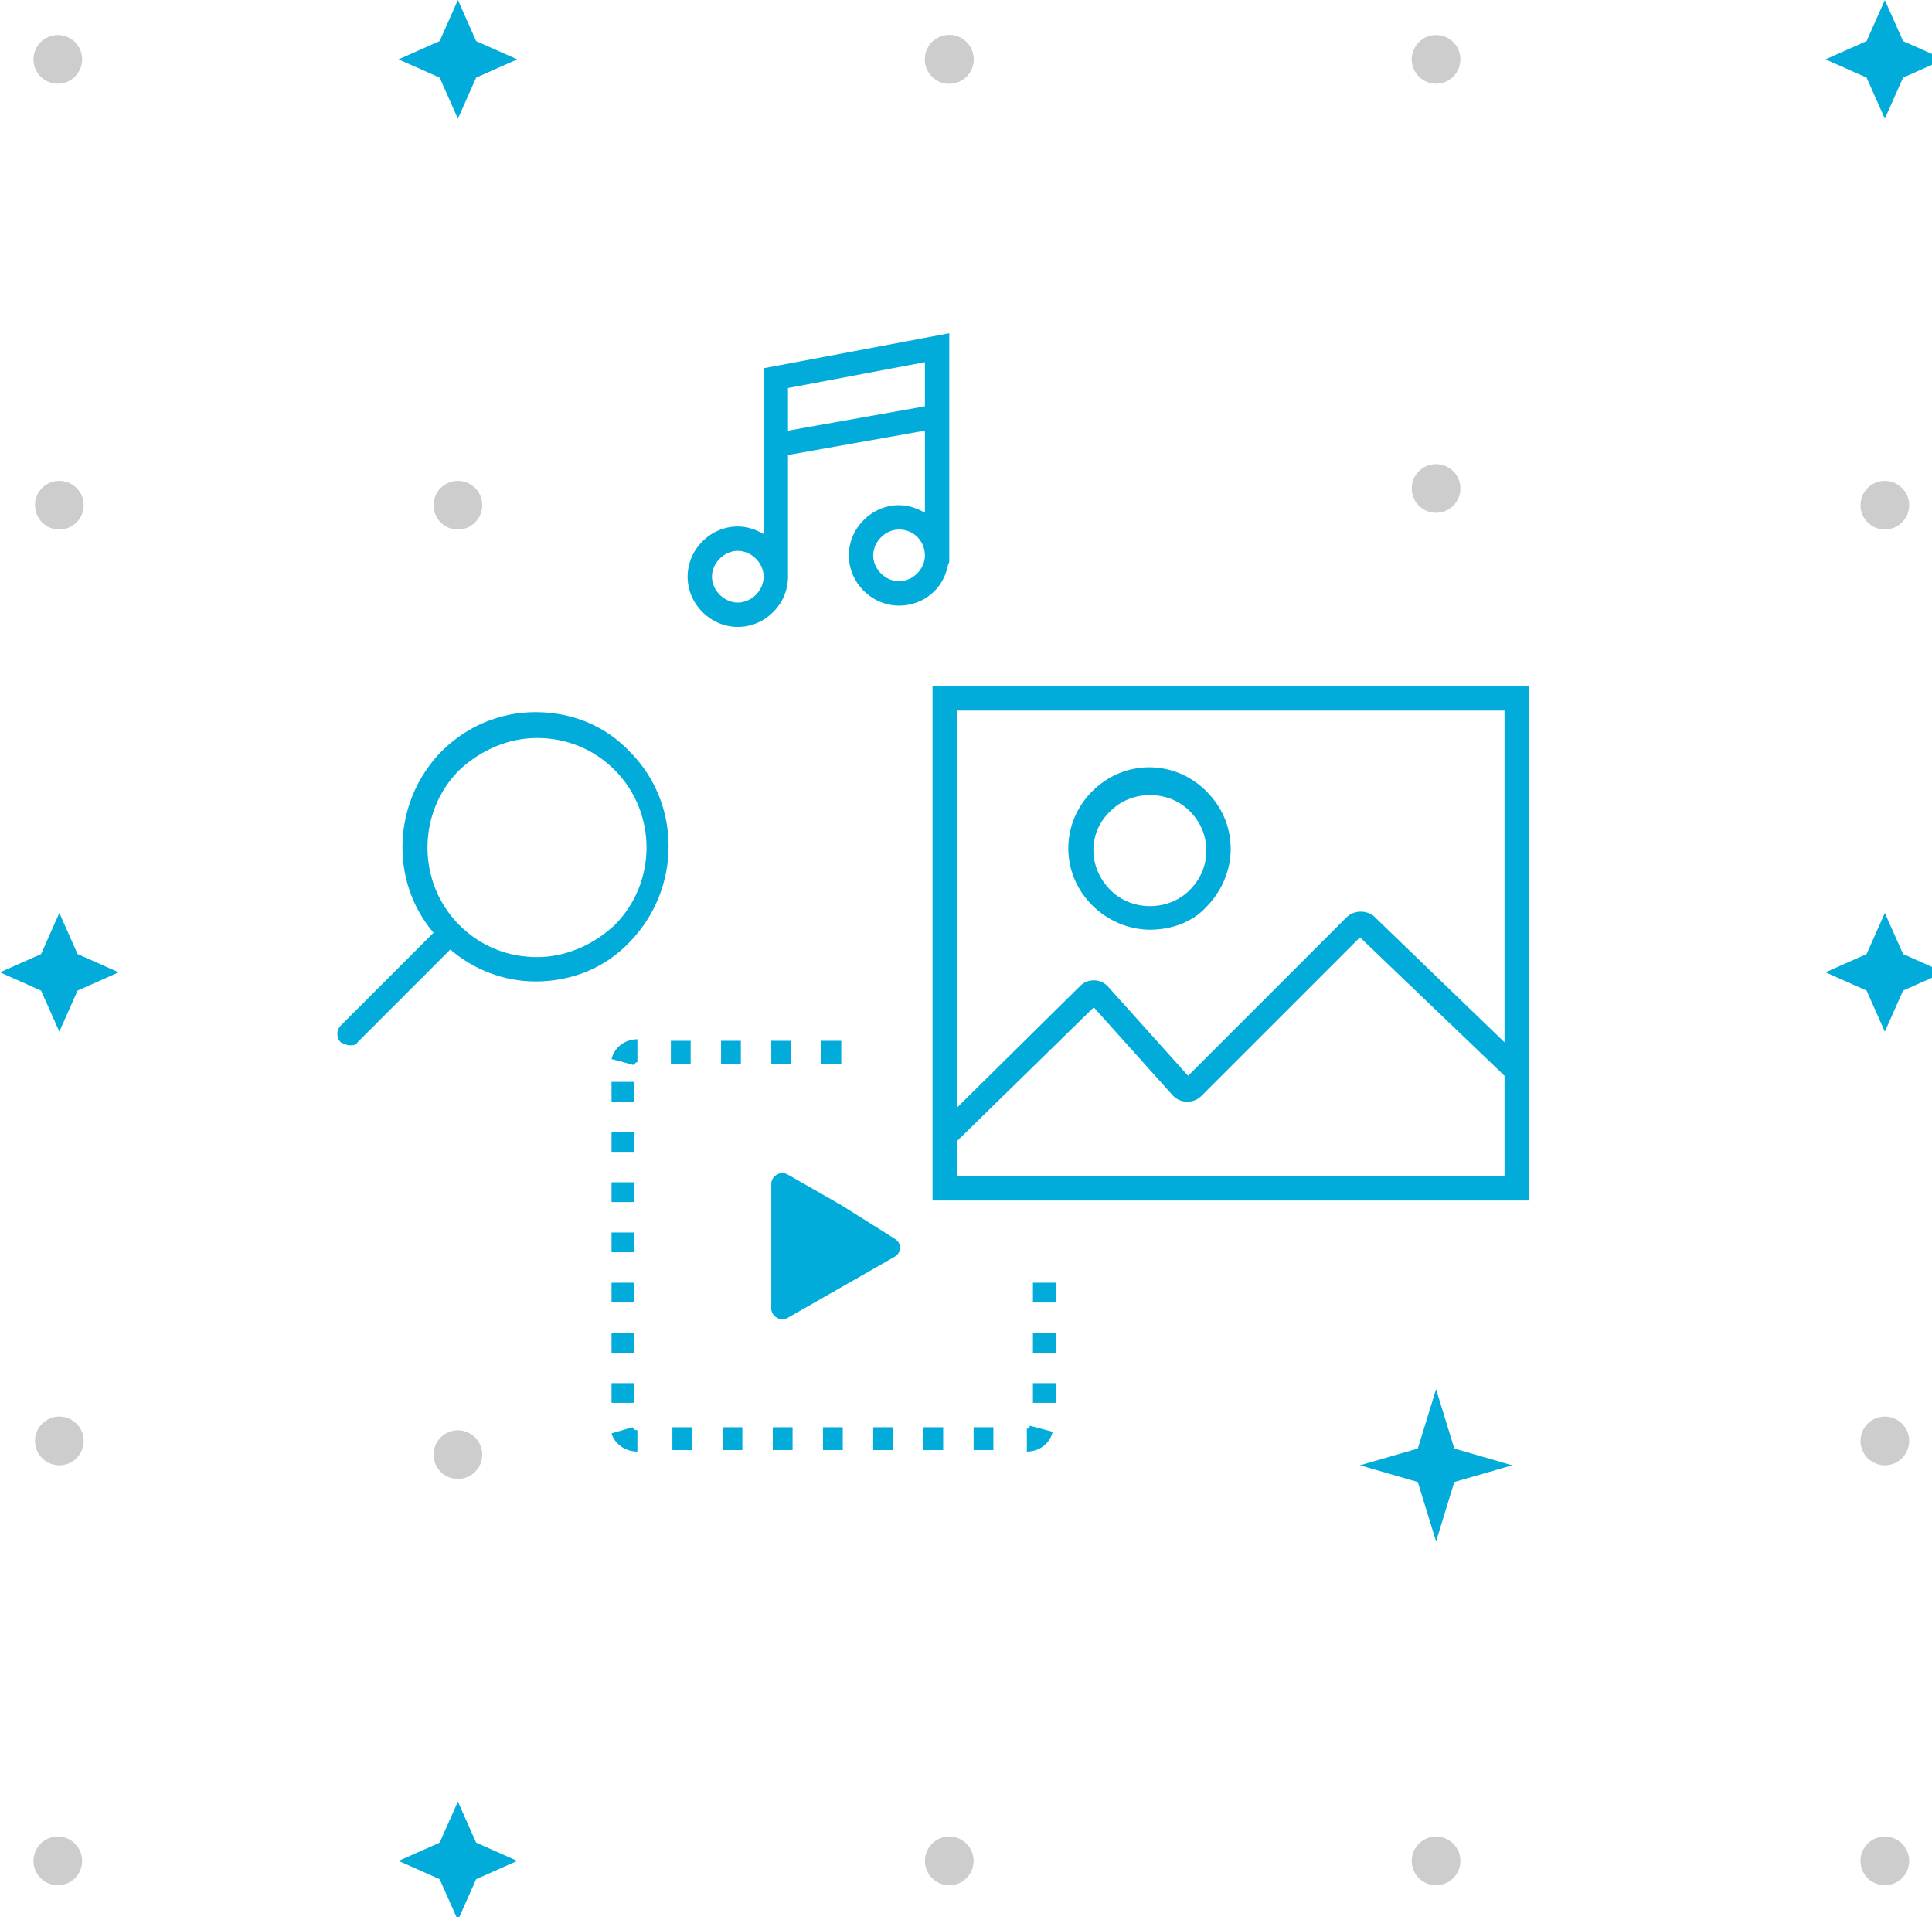 <svg xmlns="http://www.w3.org/2000/svg" id="BJcJ7lB3M" x="0" y="0" viewBox="0 0 127 126" xml:space="preserve"><style>@-webkit-keyframes Hy9gc1mgB3f_BJrCVgS2z_Animation{0%,83.33%{-webkit-transform:scale(1,1);transform:scale(1,1)}92.22%{-webkit-transform:scale(1.4,1.4);transform:scale(1.4,1.4)}}@keyframes Hy9gc1mgB3f_BJrCVgS2z_Animation{0%,83.33%{-webkit-transform:scale(1,1);transform:scale(1,1)}92.22%{-webkit-transform:scale(1.4,1.4);transform:scale(1.4,1.4)}}@-webkit-keyframes SyuG51QlSnM_rkT54eH2G_Animation{0%,50%,66.67%{-webkit-transform:scale(1,1);transform:scale(1,1)}57.78%{-webkit-transform:scale(1.1,1.1);transform:scale(1.1,1.1)}}@keyframes SyuG51QlSnM_rkT54eH2G_Animation{0%,50%,66.67%{-webkit-transform:scale(1,1);transform:scale(1,1)}57.78%{-webkit-transform:scale(1.1,1.1);transform:scale(1.1,1.1)}}@-webkit-keyframes ry8G517lS2z_HJq8VlSnz_Animation{0%,50%,66.67%{-webkit-transform:scale(1,1);transform:scale(1,1)}57.78%{-webkit-transform:scale(1.1,1.1);transform:scale(1.1,1.1)}}@keyframes ry8G517lS2z_HJq8VlSnz_Animation{0%,50%,66.67%{-webkit-transform:scale(1,1);transform:scale(1,1)}57.78%{-webkit-transform:scale(1.1,1.1);transform:scale(1.1,1.1)}}@-webkit-keyframes r1oe9ymlBhG_r1E5QgBhf_Animation{0%,33.33%,50%{-webkit-transform:scale(1,1);transform:scale(1,1)}41.11%{-webkit-transform:scale(1.3,1.3);transform:scale(1.3,1.3)}}@keyframes r1oe9ymlBhG_r1E5QgBhf_Animation{0%,33.33%,50%{-webkit-transform:scale(1,1);transform:scale(1,1)}41.11%{-webkit-transform:scale(1.3,1.3);transform:scale(1.3,1.3)}}@-webkit-keyframes HJNMqyXeB2M_Hy4vQgrhM_Animation{0%,16.67%,33.33%{-webkit-transform:scale(1,1);transform:scale(1,1)}24.44%{-webkit-transform:scale(1.2,1.2);transform:scale(1.2,1.2)}}@keyframes HJNMqyXeB2M_Hy4vQgrhM_Animation{0%,16.67%,33.33%{-webkit-transform:scale(1,1);transform:scale(1,1)}24.44%{-webkit-transform:scale(1.2,1.2);transform:scale(1.2,1.2)}}#BJcJ7lB3M *{-webkit-animation-duration:3s;animation-duration:3s;animation-iteration-count:infinite;-webkit-animation-timing-function:cubic-bezier(0,0,1,1);animation-timing-function:cubic-bezier(0,0,1,1)}</style><circle cx="30.1" cy="3.9" r="1.6" fill="#cdcdcd"/><circle cx="123.9" cy="94.7" r="1.6" fill="#cdcdcd"/><circle cx="123.9" cy="63.9" r="1.6" fill="#cdcdcd"/><circle cx="123.9" cy="33.2" r="1.6" fill="#cdcdcd"/><path d="M123.9 67.8l-1.2-2.7-2.7-1.2 2.7-1.2 1.2-2.7 1.2 2.7 2.7 1.2-2.7 1.2-1.2 2.7zm0-60l-1.2-2.7-2.7-1.2 2.7-1.2 1.2-2.7 1.2 2.7 2.7 1.2-2.7 1.2-1.2 2.7zM34 3.9l-2.7 1.2-1.2 2.7-1.2-2.7-2.7-1.2 2.7-1.2L30.1 0l1.2 2.7L34 3.9z" fill="#01acdb"/><circle cx="62.4" cy="3.9" r="1.6" fill="#cdcdcd"/><circle cx="94.4" cy="3.9" r="1.6" fill="#cdcdcd"/><circle cx="62.4" cy="3.9" r="1.6" fill="#cdcdcd"/><circle cx="94.4" cy="32.1" r="1.6" fill="#cdcdcd"/><circle cx="30.1" cy="33.2" r="1.6" fill="#cdcdcd"/><circle cx="30.1" cy="122.3" r="1.6" fill="#cdcdcd"/><g id="B1p9yXxr3M"><circle cx="3.9" cy="94.7" r="1.6" fill="#cdcdcd"/><circle cx="3.8" cy="3.9" r="1.6" fill="#cdcdcd"/><circle cx="3.9" cy="63.9" r="1.6" fill="#cdcdcd"/><circle cx="3.9" cy="33.2" r="1.6" fill="#cdcdcd"/><path d="M3.9 67.8l-1.2-2.7L0 63.9l2.7-1.2L3.9 60l1.2 2.7 2.7 1.2-2.7 1.2-1.2 2.7z" fill="#01acdb"/><circle cx="3.8" cy="122.3" r="1.6" fill="#cdcdcd"/></g><path d="M34 122.3l-2.7 1.2-1.2 2.7-1.2-2.7-2.7-1.2 2.7-1.2 1.2-2.7 1.2 2.7 2.7 1.2z" fill="#01acdb"/><circle cx="62.4" cy="122.3" r="1.6" fill="#cdcdcd"/><circle cx="30.1" cy="95.6" r="1.6" fill="#cdcdcd"/><circle cx="94.4" cy="122.3" r="1.6" fill="#cdcdcd"/><circle cx="123.9" cy="122.3" r="1.6" fill="#cdcdcd"/><path fill="#01acdb" d="M99.4 96.3l-3.8 1.1-1.2 3.9-1.2-3.9-3.8-1.1 3.8-1.1 1.2-3.9 1.2 3.9 3.8 1.1" data-animator-group="true" data-animator-type="2" id="S1YxqkQxSnM"/><path d="M41.4 49.4c-1.6-1.7-3.8-2.6-6.2-2.6-2.3 0-4.5.9-6.2 2.6-3.2 3.3-3.4 8.5-.5 11.9l-6.1 6.1c-.3.3-.3.8 0 1.1.2.1.4.2.6.2s.4 0 .5-.2l6.1-6.1c1.5 1.3 3.5 2.1 5.6 2.1 2.4 0 4.6-.9 6.2-2.6 3.4-3.5 3.4-9.1 0-12.5zm-1 11.4c-1.4 1.3-3.2 2.1-5.1 2.1-1.9 0-3.7-.7-5.1-2.1-2.8-2.8-2.8-7.4 0-10.2 1.4-1.3 3.2-2.1 5.1-2.1 1.9 0 3.7.7 5.1 2.1 2.8 2.8 2.8 7.4 0 10.2z" fill="#01acdb" data-animator-group="true" data-animator-type="2"/><path fill="#01acdb" d="M64 93.8h1.3v1.5H64zm-3.3 0H62v1.5h-1.3zm-3.3 0h1.3v1.5h-1.3zm-3.3 0h1.3v1.5h-1.3zm-3.3 0h1.3v1.5h-1.3zm-3.3 0h1.3v1.5h-1.3zm-3.3 0h1.3v1.5h-1.3zm23.7-2.9h1.5v1.3h-1.5zm0-3.3h1.5v1.3h-1.5zm0-3.3h1.5v1.3h-1.5zm-27.7 6.6h1.5v1.3h-1.5zm0-3.3h1.5v1.3h-1.5zm0-3.3h1.5v1.3h-1.5zm0-3.3h1.5v1.3h-1.5zm0-3.3h1.5V79h-1.5zm0-3.3h1.5v1.3h-1.5zm0-3.3h1.5v1.3h-1.5zm1.7 24.3c-.8 0-1.5-.5-1.7-1.2l1.4-.4c0 .1.1.2.3.2v1.4zm27.3-1.3c-.2.8-.9 1.3-1.7 1.3v-1.5c.1 0 .2-.1.2-.2l1.5.4zM44.1 68.4h1.3v1.5h-1.3zm3.3 0h1.3v1.5h-1.3zm3.3 0H52v1.5h-1.3zm-10.5 1.2c.2-.8.9-1.3 1.7-1.3v1.5c-.1 0-.2.1-.2.2l-1.5-.4zm18.6 11.8c.5.3.5.9 0 1.2l-3.5 2-3.5 2c-.5.3-1.1-.1-1.1-.6v-8.2c0-.5.6-.9 1.1-.6l3.5 2 3.5 2.2z"/><path d="M50.2 24.2v10.9c-.5-.3-1.1-.5-1.7-.5-1.8 0-3.3 1.5-3.3 3.3s1.5 3.3 3.3 3.3 3.3-1.5 3.3-3.3v-8l9-1.6v5.4c-.5-.3-1.1-.5-1.7-.5-1.8 0-3.3 1.5-3.3 3.3s1.5 3.3 3.3 3.3c1.6 0 2.9-1.1 3.2-2.6 0-.1.1-.2.1-.3v-15l-12.2 2.3zm-1.7 15.4c-.9 0-1.7-.8-1.7-1.7 0-.9.8-1.7 1.7-1.7s1.7.8 1.7 1.7c0 .9-.8 1.7-1.7 1.7zm3.3-11.3v-2.8l9-1.7v2.9l-9 1.6zm7.3 9.9c-.9 0-1.7-.8-1.7-1.7 0-.9.8-1.7 1.7-1.7 1 0 1.7.8 1.7 1.7 0 .9-.8 1.7-1.7 1.7z" fill="#01acdb" data-animator-group="true" data-animator-type="2"/><g id="SkSGcymlBhM" fill="#01acdb"><path d="M100.5 70.3V45.1H61.3v33.8h39.2v-8.6zm-1.6-23.6v21.8l-8.6-8.3c-.5-.4-1.3-.4-1.8.1L78.1 70.7l-5.3-5.9c-.5-.5-1.3-.5-1.8 0l-8.1 8V46.7h36zm-36 30.6V75l9-8.8 5.2 5.8c.2.2.5.4.9.4s.7-.1 1-.4l10.4-10.4 9.5 9.1v6.6h-36z" data-animator-group="true" data-animator-type="2"/><path d="M54 68.4h1.3v1.5H54z"/><path d="M75.6 61.1c1.4 0 2.8-.5 3.7-1.5 1-1 1.6-2.4 1.6-3.8 0-1.5-.6-2.8-1.6-3.8-2.1-2.1-5.4-2.1-7.5 0-2.1 2.1-2.1 5.4 0 7.5 1 1 2.4 1.6 3.8 1.6zM73 53.3c1.4-1.4 3.8-1.4 5.2 0 .7.7 1.1 1.6 1.1 2.6s-.4 1.9-1.1 2.6c-1.4 1.4-3.8 1.4-5.2 0-1.5-1.5-1.5-3.8 0-5.2z" data-animator-group="true" data-animator-type="2"/></g></svg>